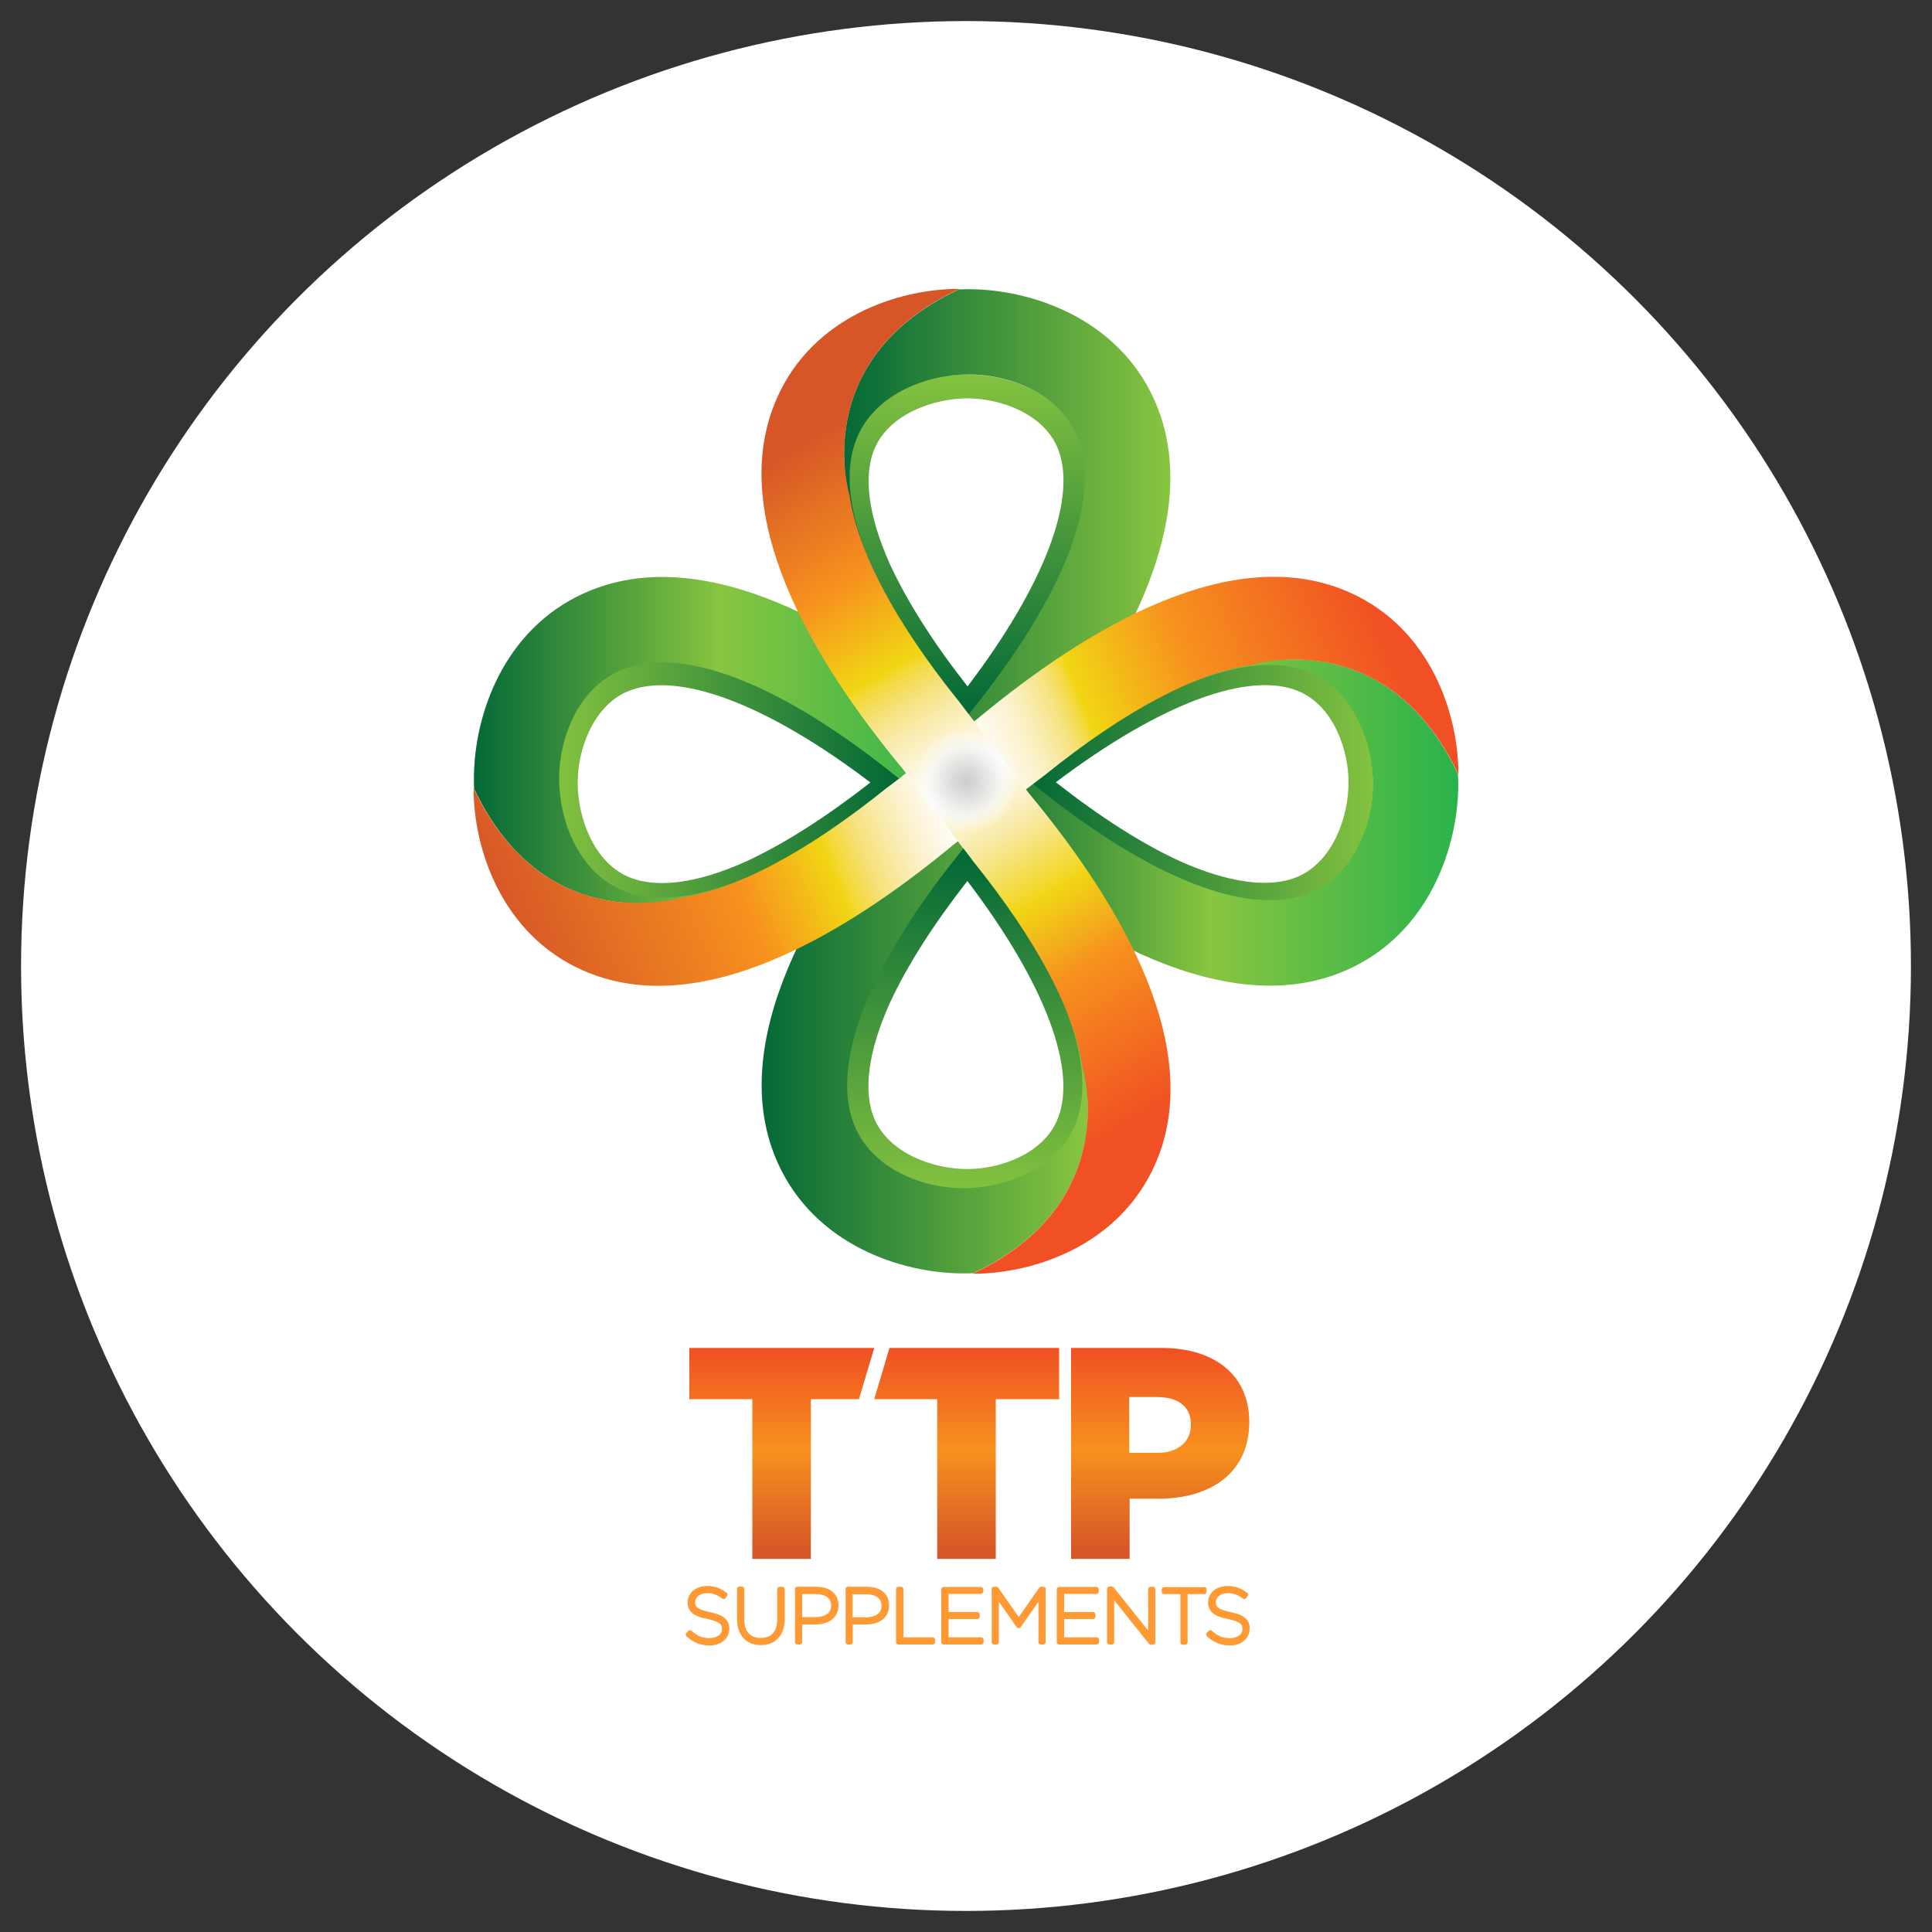 <?xml version="1.0" encoding="utf-8"?>
<!-- Generator: Adobe Illustrator 26.3.1, SVG Export Plug-In . SVG Version: 6.00 Build 0)  -->
<svg version="1.0" id="Layer_1" xmlns="http://www.w3.org/2000/svg" xmlns:xlink="http://www.w3.org/1999/xlink" x="0px" y="0px"
	 viewBox="0 0 100 100" style="enable-background:new 0 0 100 100;" xml:space="preserve">
<rect x="0" y="0" width="100" height="100" fill="#333333" stroke="none"/>
<style type="text/css">
	.st0{fill:#FFFFFF;}
	.st1{fill:url(#SVGID_1_);}
	.st2{fill:url(#SVGID_00000177456493286235443250000016790073622640383131_);}
	.st3{fill:url(#SVGID_00000022549316811243917450000004866854079261786255_);}
	.st4{fill:url(#SVGID_00000150063633709277684180000001408850111522097807_);}
	.st5{fill:none;}
	.st6{fill:url(#SVGID_00000057852532247908779020000007594887163980501951_);}
	.st7{fill:url(#SVGID_00000006675386465247095330000015535052645755321529_);}
	.st8{fill:url(#SVGID_00000005249915906992371390000010461894286258320007_);}
	.st9{fill:url(#SVGID_00000030453552064315013330000011553263675520095661_);}
	.st10{fill:url(#SVGID_00000111173555544949852840000002426116594697715345_);}
	.st11{fill:url(#SVGID_00000172407308386129843100000011532081067426799784_);}
	.st12{fill:url(#SVGID_00000075142125337136736980000001122165538571347860_);}
	.st13{fill:url(#SVGID_00000037658671136671242690000001387169792435714700_);}
	.st14{fill:url(#SVGID_00000094582751451820483530000011771448619783999381_);}
	.st15{fill:url(#SVGID_00000163050399413515018640000011959399560347792314_);}
	.st16{fill:#FF9933;}
</style>
<circle class="st0" cx="50" cy="50" r="48.91"/>
<g>
	<g>
		
			<linearGradient id="SVGID_1_" gradientUnits="userSpaceOnUse" x1="2486.662" y1="2383.6" x2="2486.662" y2="2365.477" gradientTransform="matrix(0 1 -1 0 2411.736 -2446.072)">
			<stop  offset="0" style="stop-color:#88C540"/>
			<stop  offset="1" style="stop-color:#046937"/>
		</linearGradient>
		<path class="st1" d="M47.1,40.51c-6.43-5.21-11.9-7.33-15.2-5.84c-2.25,1.01-3.26,3.67-3.26,5.84c0,2.26,1.03,4.99,3.34,6.02
			c1.82,0.81,4.29,0.51,7.21-0.81c2.19-1.02,4.64-2.6,7.26-4.71L47.1,40.51z M45.05,40.5c-2.3,1.8-4.44,3.16-6.39,4.07
			c-2.59,1.17-4.72,1.44-6.17,0.8c-1.78-0.79-2.59-3.08-2.59-4.86c0-1.71,0.79-3.91,2.51-4.69C34.99,34.66,39.65,36.4,45.05,40.5z"
			/>
		
			<linearGradient id="SVGID_00000123431317949742459700000010210691165958785464_" gradientUnits="userSpaceOnUse" x1="2486.662" y1="-1805.596" x2="2486.662" y2="-1823.719" gradientTransform="matrix(0 1 1 0 1877.173 -2446.072)">
			<stop  offset="0" style="stop-color:#88C540"/>
			<stop  offset="1" style="stop-color:#046937"/>
		</linearGradient>
		<path style="fill:url(#SVGID_00000123431317949742459700000010210691165958785464_);" d="M53.26,41.01
			c2.62,2.11,5.06,3.69,7.26,4.71c2.92,1.32,5.39,1.62,7.21,0.81c2.31-1.03,3.34-3.76,3.34-6.02c0-2.18-1.01-4.83-3.26-5.84
			c-3.3-1.49-8.77,0.63-15.2,5.84L53.26,41.01z M67.29,35.81c1.73,0.78,2.51,2.98,2.51,4.69c0,1.79-0.81,4.07-2.59,4.86
			c-1.44,0.64-3.58,0.36-6.17-0.8c-1.95-0.9-4.09-2.27-6.39-4.07C60.06,36.4,64.72,34.66,67.29,35.81z"/>
		
			<linearGradient id="SVGID_00000079483849301195472020000002709447388760034436_" gradientUnits="userSpaceOnUse" x1="3919.52" y1="83.123" x2="3919.52" y2="65.288" gradientTransform="matrix(-1 0 0 -1 3969.524 102)">
			<stop  offset="0" style="stop-color:#88C540"/>
			<stop  offset="1" style="stop-color:#046937"/>
		</linearGradient>
		<path style="fill:url(#SVGID_00000079483849301195472020000002709447388760034436_);" d="M50.08,37.54
			c5.13-6.33,7.22-11.71,5.75-14.96c-1-2.21-3.61-3.2-5.75-3.2c-2.22,0-4.91,1.02-5.92,3.28c-0.8,1.79-0.5,4.22,0.8,7.1
			c1,2.16,2.56,4.57,4.63,7.14L50.08,37.54z M50.08,35.53c-1.77-2.26-3.11-4.37-4-6.29c-1.15-2.55-1.42-4.65-0.79-6.07
			c0.78-1.75,3.03-2.55,4.79-2.55c1.69,0,3.85,0.77,4.62,2.47C55.84,25.62,54.12,30.21,50.08,35.53z"/>
		
			<linearGradient id="SVGID_00000123431866327211021860000018306642026753901225_" gradientUnits="userSpaceOnUse" x1="3919.518" y1="712.151" x2="3919.518" y2="694.316" gradientTransform="matrix(-1 0 0 1 3969.524 -649.894)">
			<stop  offset="0" style="stop-color:#88C540"/>
			<stop  offset="1" style="stop-color:#046937"/>
		</linearGradient>
		<path style="fill:url(#SVGID_00000123431866327211021860000018306642026753901225_);" d="M49.59,44.23
			c-2.08,2.57-3.63,4.98-4.63,7.14c-1.3,2.88-1.59,5.31-0.8,7.1c1.01,2.27,3.7,3.28,5.92,3.28c2.14,0,4.75-0.99,5.75-3.2
			c1.47-3.25-0.62-8.63-5.75-14.96L49.59,44.23z M54.69,58.04c-0.77,1.7-2.93,2.47-4.62,2.47c-1.76,0-4.01-0.8-4.79-2.55
			c-0.63-1.42-0.36-3.53,0.79-6.07c0.89-1.92,2.23-4.02,4-6.29C54.12,50.92,55.84,55.51,54.69,58.04z"/>
		<g>
			<line class="st5" x1="50.61" y1="37.19" x2="50.53" y2="37.25"/>
			
				<linearGradient id="SVGID_00000178183724300297687620000001916227924174102719_" gradientUnits="userSpaceOnUse" x1="3919.365" y1="63.693" x2="3944.994" y2="63.693" gradientTransform="matrix(-1 0 0 -1 3969.524 102)">
				<stop  offset="0" style="stop-color:#2AB34B"/>
				<stop  offset="0.5" style="stop-color:#88C540"/>
				<stop  offset="1" style="stop-color:#046937"/>
			</linearGradient>
			<path style="fill:url(#SVGID_00000178183724300297687620000001916227924174102719_);" d="M46.53,40.3
				c-6.13-4.97-11.34-6.99-14.49-5.57c-2.14,0.97-3.1,3.49-3.1,5.57c0,2.15,0.98,4.76,3.18,5.74c1.73,0.77,4.09,0.48,6.88-0.77
				c-1.38,0.64-2.66,1.05-3.8,1.21l0,0c0,0-6.97,2.15-10.66-5.66c-0.01-0.18-0.01-0.35-0.01-0.52c0-3.24,1.5-7.7,5.71-9.6
				c6.22-2.8,14.05,1.92,19.92,6.85L46.53,40.3z"/>
			
				<linearGradient id="SVGID_00000031902849699484128840000002492625358293745318_" gradientUnits="userSpaceOnUse" x1="3894.044" y1="59.427" x2="3919.674" y2="59.427" gradientTransform="matrix(-1 0 0 -1 3969.524 102)">
				<stop  offset="0" style="stop-color:#2AB34B"/>
				<stop  offset="0.5" style="stop-color:#88C540"/>
				<stop  offset="1" style="stop-color:#046937"/>
			</linearGradient>
			<path style="fill:url(#SVGID_00000031902849699484128840000002492625358293745318_);" d="M53.47,40.58
				c6.13,4.97,11.34,6.99,14.49,5.57c2.14-0.97,3.1-3.49,3.1-5.57c0-2.15-0.98-4.76-3.18-5.74c-1.73-0.77-4.09-0.48-6.88,0.77
				c1.38-0.64,2.66-1.05,3.8-1.21l0,0c0,0,6.97-2.15,10.66,5.66c0.01,0.18,0.02,0.35,0.02,0.52c0,3.24-1.5,7.7-5.71,9.6
				c-6.22,2.8-14.05-1.92-19.92-6.85L53.47,40.58z"/>
		</g>
		<g>
			<line class="st5" x1="46.75" y1="39.83" x2="46.81" y2="39.91"/>
			
				<linearGradient id="SVGID_00000086667300002665597700000003639528387383863439_" gradientUnits="userSpaceOnUse" x1="3913.213" y1="48.905" x2="3930.101" y2="48.905" gradientTransform="matrix(-1 0 0 -1 3969.524 102)">
				<stop  offset="0" style="stop-color:#88C540"/>
				<stop  offset="1" style="stop-color:#046937"/>
			</linearGradient>
			<path style="fill:url(#SVGID_00000086667300002665597700000003639528387383863439_);" d="M49.86,43.91
				c-4.97,6.13-6.99,11.34-5.57,14.49c0.97,2.14,3.49,3.1,5.57,3.1c2.15,0,4.76-0.98,5.74-3.18c0.77-1.73,0.48-4.09-0.77-6.88
				c0.64,1.38,1.05,2.66,1.21,3.8l0,0c0,0,2.15,6.97-5.66,10.66c-0.18,0.01-0.35,0.01-0.52,0.01c-3.24,0-7.7-1.5-9.6-5.71
				c-2.8-6.22,1.92-14.05,6.85-19.92L49.86,43.91z"/>
			
				<linearGradient id="SVGID_00000121242160224936893100000016986100100350988452_" gradientUnits="userSpaceOnUse" x1="3908.948" y1="74.215" x2="3925.835" y2="74.215" gradientTransform="matrix(-1 0 0 -1 3969.524 102)">
				<stop  offset="0" style="stop-color:#88C540"/>
				<stop  offset="1" style="stop-color:#046937"/>
			</linearGradient>
			<path style="fill:url(#SVGID_00000121242160224936893100000016986100100350988452_);" d="M50.14,36.97
				c4.97-6.13,6.99-11.34,5.57-14.49c-0.97-2.14-3.49-3.1-5.57-3.1c-2.15,0-4.76,0.98-5.74,3.18c-0.77,1.73-0.48,4.09,0.77,6.88
				c-0.64-1.38-1.05-2.66-1.21-3.8l0,0c0,0-2.15-6.97,5.66-10.66c0.18-0.01,0.35-0.01,0.52-0.01c3.24,0,7.7,1.5,9.6,5.71
				c2.8,6.22-1.92,14.05-6.85,19.92L50.14,36.97z"/>
		</g>
		
			<linearGradient id="SVGID_00000092438076672535892930000009192303718997380270_" gradientUnits="userSpaceOnUse" x1="26.832" y1="52.129" x2="71.383" y2="70.265" gradientTransform="matrix(1 0 0 -1 0 102)">
			<stop  offset="0" style="stop-color:#D65627"/>
			<stop  offset="0.25" style="stop-color:#F7911E"/>
			<stop  offset="0.351" style="stop-color:#F1D614"/>
			<stop  offset="0.359" style="stop-color:#F3D832"/>
			<stop  offset="0.39" style="stop-color:#F6E17A"/>
			<stop  offset="0.418" style="stop-color:#F9EAA7"/>
			<stop  offset="0.444" style="stop-color:#FBF1CB"/>
			<stop  offset="0.468" style="stop-color:#FDF8E5"/>
			<stop  offset="0.487" style="stop-color:#FFFDF6"/>
			<stop  offset="0.5" style="stop-color:#FFFFFF"/>
			<stop  offset="0.529" style="stop-color:#FFFEFA"/>
			<stop  offset="0.551" style="stop-color:#FEFBF1"/>
			<stop  offset="0.571" style="stop-color:#FDF7E3"/>
			<stop  offset="0.59" style="stop-color:#FBF3D1"/>
			<stop  offset="0.608" style="stop-color:#FAEEBA"/>
			<stop  offset="0.624" style="stop-color:#F8E89D"/>
			<stop  offset="0.641" style="stop-color:#F6E27B"/>
			<stop  offset="0.656" style="stop-color:#F4DB4C"/>
			<stop  offset="0.668" style="stop-color:#F1D614"/>
			<stop  offset="0.792" style="stop-color:#F7911E"/>
			<stop  offset="1" style="stop-color:#F05023"/>
		</linearGradient>
		<path style="fill:url(#SVGID_00000092438076672535892930000009192303718997380270_);" d="M69.89,30.68
			c4.14,1.86,5.6,6.24,5.6,9.42c-3.69-7.85-10.68-5.69-10.68-5.69l0,0c-2.88,0.41-6.58,2.36-10.72,5.7l-4.7,3.58
			c-5.72,4.75-13.26,9.23-19.28,6.51c-4.14-1.87-5.6-6.24-5.6-9.42c3.69,7.85,10.68,5.69,10.68,5.69l0,0
			c2.88-0.41,6.58-2.36,10.72-5.7l0.14-0.1l4.56-3.48C56.33,32.44,63.87,27.96,69.89,30.68z"/>
		
			<linearGradient id="SVGID_00000010274727841170654000000003250432854700301704_" gradientUnits="userSpaceOnUse" x1="40.087" y1="78.32" x2="60.063" y2="44.545" gradientTransform="matrix(1 0 0 -1 0 102)">
			<stop  offset="0" style="stop-color:#D65627"/>
			<stop  offset="0.19" style="stop-color:#F7911E"/>
			<stop  offset="0.318" style="stop-color:#F1D614"/>
			<stop  offset="0.332" style="stop-color:#F3D93C"/>
			<stop  offset="0.368" style="stop-color:#F6E27F"/>
			<stop  offset="0.402" style="stop-color:#F9EBAB"/>
			<stop  offset="0.433" style="stop-color:#FBF2CD"/>
			<stop  offset="0.46" style="stop-color:#FDF8E6"/>
			<stop  offset="0.484" style="stop-color:#FFFDF6"/>
			<stop  offset="0.5" style="stop-color:#FFFFFF"/>
			<stop  offset="0.527" style="stop-color:#FCF7E1"/>
			<stop  offset="0.585" style="stop-color:#F8E9A1"/>
			<stop  offset="0.671" style="stop-color:#F2D725"/>
			<stop  offset="0.678" style="stop-color:#F1D614"/>
			<stop  offset="0.738" style="stop-color:#F3B11C"/>
			<stop  offset="0.786" style="stop-color:#F7911E"/>
			<stop  offset="1" style="stop-color:#F05023"/>
		</linearGradient>
		<path style="fill:url(#SVGID_00000010274727841170654000000003250432854700301704_);" d="M40.24,20.55
			c1.86-4.14,6.24-5.6,9.42-5.6c-7.85,3.69-5.69,10.68-5.69,10.68l0,0c0.41,2.88,2.36,6.58,5.7,10.72l3.58,4.7
			c4.75,5.72,9.23,13.26,6.51,19.28c-1.87,4.14-6.24,5.6-9.42,5.6c7.85-3.69,5.69-10.68,5.69-10.68l0,0
			c-0.41-2.88-2.36-6.58-5.7-10.72l-0.1-0.14l-3.48-4.56C42,34.11,37.52,26.57,40.24,20.55z"/>
		
			<radialGradient id="SVGID_00000147215290892874997770000007839141737613553038_" cx="50" cy="61.565" r="3.007" gradientTransform="matrix(1 0 0 -1 0 102)" gradientUnits="userSpaceOnUse">
			<stop  offset="0" style="stop-color:#CDCCCC"/>
			<stop  offset="0.257" style="stop-color:#DADADA;stop-opacity:0.912"/>
			<stop  offset="0.586" style="stop-color:#F3F4F4;stop-opacity:0.8"/>
			<stop  offset="0.888" style="stop-color:#FFFFFF;stop-opacity:0"/>
		</radialGradient>
		<path style="fill:url(#SVGID_00000147215290892874997770000007839141737613553038_);" d="M56.03,55.25L56.03,55.25
			c-0.41-2.88-2.36-6.58-5.7-10.72l-0.1-0.14l-0.65-0.85l-0.19,0.14c-5.72,4.75-13.26,9.23-19.28,6.51l5.08-3.73l0,0
			c2.88-0.41,6.58-2.36,10.72-5.7l0.14-0.1l0.85-0.65l-0.15-0.19C42,34.1,37.52,26.56,40.24,20.54l3.73,5.08l0,0
			c0.41,2.88,2.36,6.58,5.7,10.72l0.75,0.99l0.19-0.14c5.72-4.75,13.26-9.23,19.28-6.51l-5.08,3.73l0,0
			c-0.05,0.01-0.11,0.02-0.16,0.02c-2.86,0.45-6.5,2.4-10.56,5.68l-0.99,0.75l0.14,0.19c4.75,5.72,9.23,13.26,6.51,19.28
			L56.03,55.25z"/>
	</g>
	<g>
		<g>
			
				<linearGradient id="SVGID_00000182494365073808168030000015181085483464616616_" gradientUnits="userSpaceOnUse" x1="40.465" y1="21.681" x2="40.465" y2="32.215" gradientTransform="matrix(1 0 0 -1 0 102)">
				<stop  offset="0" style="stop-color:#D65627"/>
				<stop  offset="0.5" style="stop-color:#F7911E"/>
				<stop  offset="1" style="stop-color:#F05023"/>
			</linearGradient>
			<path style="fill:url(#SVGID_00000182494365073808168030000015181085483464616616_);" d="M38.94,72.42h-3.26v-2.65h9.57
				l-0.79,2.65h-2.49v8.27h-3.03V72.42z"/>
			
				<linearGradient id="SVGID_00000136406568627952847810000003779875544134288518_" gradientUnits="userSpaceOnUse" x1="50.035" y1="21.681" x2="50.035" y2="32.215" gradientTransform="matrix(1 0 0 -1 0 102)">
				<stop  offset="0" style="stop-color:#D65627"/>
				<stop  offset="0.5" style="stop-color:#F7911E"/>
				<stop  offset="1" style="stop-color:#F05023"/>
			</linearGradient>
			<path style="fill:url(#SVGID_00000136406568627952847810000003779875544134288518_);" d="M48.51,72.42h-3.26l0.79-2.65h8.78v2.65
				h-3.28v8.27h-3.03C48.51,80.69,48.51,72.42,48.51,72.42z"/>
			
				<linearGradient id="SVGID_00000144305104081639060040000016773978761815772830_" gradientUnits="userSpaceOnUse" x1="60.045" y1="21.681" x2="60.045" y2="32.215" gradientTransform="matrix(1 0 0 -1 0 102)">
				<stop  offset="0" style="stop-color:#D65627"/>
				<stop  offset="0.5" style="stop-color:#F7911E"/>
				<stop  offset="1" style="stop-color:#F05023"/>
			</linearGradient>
			<path style="fill:url(#SVGID_00000144305104081639060040000016773978761815772830_);" d="M55.43,69.77h4.7
				c2.75,0,4.53,1.42,4.53,3.82v0.03c0,2.59-1.98,3.95-4.68,3.95h-1.51v3.12h-3.03V69.77H55.43z M59.91,75.2
				c1.06,0,1.73-0.58,1.73-1.44v-0.03c0-0.94-0.67-1.42-1.75-1.42h-1.44v2.89H59.91z"/>
		</g>
		<g>
			<path class="st16" d="M36.73,83.44c-0.7-0.15-0.75-0.31-0.75-0.52c0-0.26,0.27-0.46,0.62-0.46c0.28,0,0.55,0.1,0.78,0.28
				c0.03,0.02,0.06,0.03,0.09,0.03c0.03,0,0.06-0.02,0.08-0.05l0.08-0.11c0.04-0.05,0.03-0.13-0.02-0.17
				c-0.31-0.24-0.63-0.35-1.01-0.35c-0.58,0-1.01,0.36-1.01,0.85c0,0.58,0.5,0.76,1.03,0.86c0.7,0.15,0.75,0.31,0.75,0.52
				c0,0.28-0.27,0.47-0.65,0.47c-0.36,0-0.65-0.12-0.92-0.38c-0.02-0.02-0.06-0.03-0.09-0.03c-0.03,0-0.06,0.02-0.09,0.04l-0.09,0.1
				c-0.05,0.05-0.04,0.13,0.01,0.18c0.35,0.32,0.74,0.47,1.17,0.47c0.62,0,1.04-0.36,1.04-0.88C37.75,83.73,37.23,83.54,36.73,83.44
				z"/>
			<path class="st16" d="M63.68,83.44c-0.7-0.15-0.75-0.31-0.75-0.52c0-0.26,0.27-0.46,0.62-0.46c0.28,0,0.55,0.1,0.78,0.28
				c0.03,0.02,0.06,0.03,0.09,0.03c0.03,0,0.06-0.02,0.08-0.05l0.08-0.11c0.04-0.05,0.03-0.13-0.03-0.17
				c-0.31-0.24-0.63-0.35-1.01-0.35c-0.58,0-1.01,0.36-1.01,0.85c0,0.58,0.5,0.76,1.03,0.86c0.7,0.15,0.75,0.31,0.75,0.52
				c0,0.28-0.27,0.47-0.66,0.47c-0.36,0-0.65-0.12-0.92-0.38c-0.02-0.02-0.06-0.03-0.09-0.03c-0.03,0-0.07,0.02-0.09,0.04l-0.09,0.1
				c-0.05,0.05-0.04,0.13,0.01,0.18c0.35,0.31,0.74,0.47,1.17,0.47c0.62,0,1.04-0.36,1.04-0.88C64.71,83.73,64.18,83.54,63.68,83.44
				z"/>
			<path class="st16" d="M40.48,82.13h-0.13c-0.07,0-0.12,0.06-0.12,0.12v1.56c0,0.63-0.3,0.97-0.85,0.97
				c-0.56,0-0.86-0.35-0.86-0.99v-1.55c0-0.07-0.06-0.12-0.12-0.12h-0.13c-0.07,0-0.12,0.06-0.12,0.12v1.56
				c0,0.84,0.47,1.35,1.24,1.35c0.76,0,1.23-0.52,1.23-1.37v-1.55C40.6,82.19,40.55,82.13,40.48,82.13z"/>
			<path class="st16" d="M42.24,82.13h-0.98c-0.07,0-0.12,0.06-0.12,0.12c0,0.02,0,0.03,0.01,0.05V85c0,0.07,0.06,0.12,0.12,0.12
				h0.13c0.07,0,0.12-0.06,0.12-0.12v-0.92h0.69c0.73,0,1.19-0.38,1.19-0.99C43.4,82.5,42.96,82.13,42.24,82.13z M41.52,82.51h0.71
				c0.24,0,0.79,0.06,0.79,0.6c0,0.37-0.3,0.59-0.81,0.59h-0.69V82.51z"/>
			<path class="st16" d="M44.86,82.13h-0.98c-0.07,0-0.12,0.06-0.12,0.12c0,0.02,0,0.03,0.01,0.05V85c0,0.07,0.06,0.12,0.12,0.12
				h0.13c0.07,0,0.12-0.06,0.12-0.12v-0.92h0.69c0.73,0,1.19-0.38,1.19-0.99C46.02,82.5,45.58,82.13,44.86,82.13z M44.83,83.71h-0.7
				v-1.19h0.71c0.24,0,0.79,0.06,0.79,0.6C45.63,83.48,45.33,83.71,44.83,83.71z"/>
			<path class="st16" d="M48.28,84.75h-1.52v-2.5c0-0.07-0.06-0.12-0.12-0.12H46.5c-0.07,0-0.12,0.06-0.12,0.12V85
				c0,0.07,0.06,0.12,0.12,0.12h1.78c0.07,0,0.12-0.06,0.12-0.12v-0.12C48.4,84.81,48.35,84.75,48.28,84.75z"/>
			<path class="st16" d="M50.79,84.75H49.1V83.8h1.49c0.07,0,0.12-0.06,0.12-0.12v-0.12c0-0.07-0.06-0.12-0.12-0.12H49.1V82.5h1.67
				c0.07,0,0.12-0.06,0.12-0.12v-0.12c0-0.07-0.06-0.12-0.12-0.12h-1.93c-0.07,0-0.12,0.06-0.12,0.12V85c0,0.07,0.06,0.12,0.12,0.12
				h1.95c0.07,0,0.12-0.06,0.12-0.12v-0.12C50.92,84.81,50.86,84.75,50.79,84.75z"/>
			<path class="st16" d="M54.02,82.13h-0.13c-0.04,0-0.08,0.02-0.1,0.05l-1.06,1.52l-1.06-1.52c-0.02-0.03-0.06-0.05-0.1-0.05h-0.13
				c-0.07,0-0.12,0.06-0.12,0.12c0,0.02,0,0.03,0.01,0.05v2.7c0,0.07,0.06,0.12,0.12,0.12h0.13c0.07,0,0.12-0.06,0.12-0.12V82.9
				l0.92,1.32c0.05,0.07,0.17,0.07,0.21,0l0.92-1.31V85c0,0.07,0.06,0.12,0.12,0.12h0.13c0.07,0,0.12-0.06,0.12-0.12v-2.74
				C54.14,82.19,54.09,82.13,54.02,82.13z"/>
			<path class="st16" d="M56.77,84.75h-1.69V83.8h1.5c0.07,0,0.12-0.06,0.12-0.12v-0.12c0-0.07-0.06-0.12-0.12-0.12h-1.5V82.5h1.67
				c0.07,0,0.12-0.06,0.12-0.12v-0.12c0-0.07-0.06-0.12-0.12-0.12h-1.93c-0.07,0-0.12,0.06-0.12,0.12V85c0,0.07,0.06,0.12,0.12,0.12
				h1.95c0.07,0,0.12-0.06,0.12-0.12v-0.12C56.89,84.81,56.84,84.75,56.77,84.75z"/>
			<path class="st16" d="M59.68,82.13h-0.13c-0.07,0-0.12,0.06-0.12,0.12v2.15l-1.78-2.23c-0.02-0.03-0.06-0.05-0.1-0.05h-0.13
				c-0.07,0-0.12,0.06-0.12,0.12V85c0,0.07,0.06,0.12,0.12,0.12h0.13c0.07,0,0.12-0.06,0.12-0.12v-2.17l1.8,2.25
				c0.02,0.03,0.06,0.05,0.1,0.05h0.11c0.07,0,0.12-0.06,0.12-0.12v-2.74C59.8,82.19,59.75,82.13,59.68,82.13z"/>
			<path class="st16" d="M62.46,82.27c0-0.07-0.06-0.12-0.12-0.12h-2.09c-0.07,0-0.12,0.06-0.12,0.12v0.12
				c0,0.07,0.06,0.12,0.12,0.12h0.85v2.5c0,0.07,0.06,0.12,0.12,0.12h0.13c0.07,0,0.12-0.06,0.12-0.12v-2.5h0.86
				c0.07,0,0.12-0.06,0.12-0.12V82.27z"/>
		</g>
	</g>
</g>
</svg>
